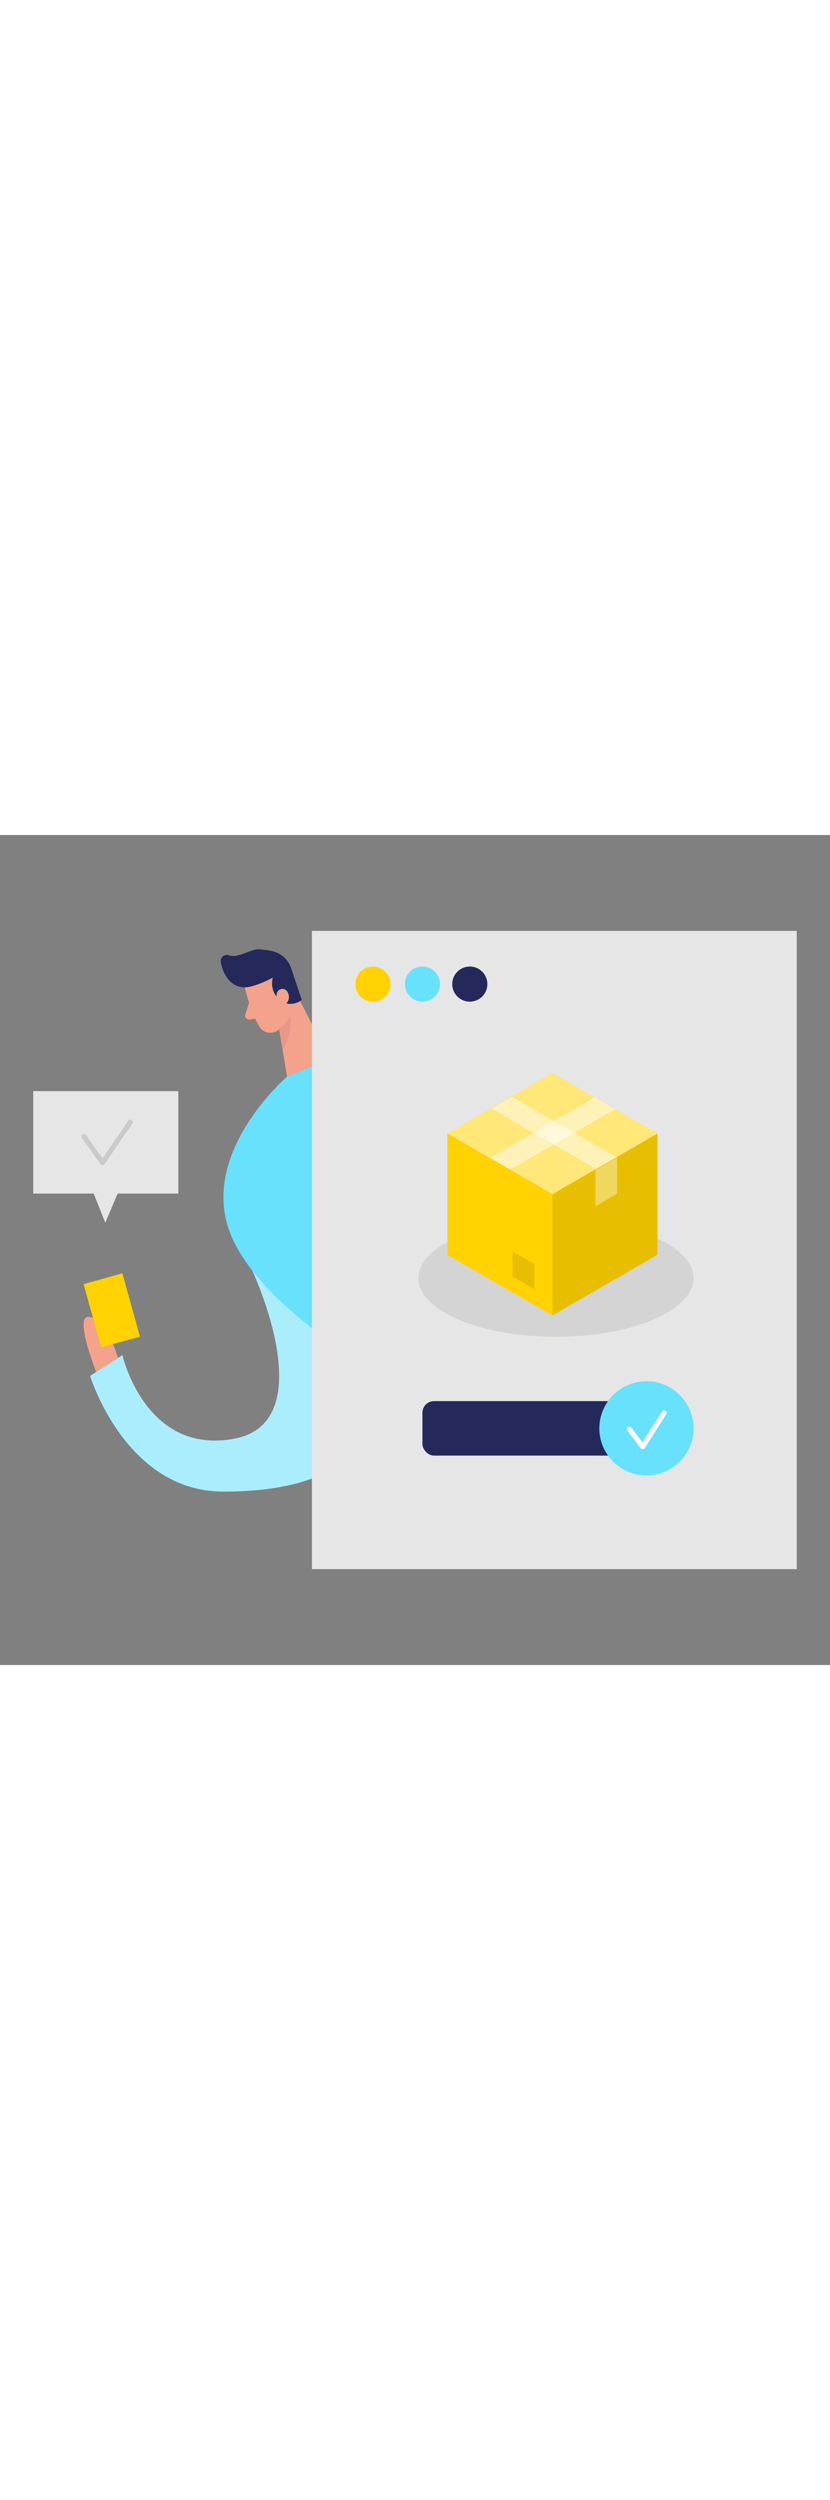 <svg id="_0270_order_confirmation" xmlns="http://www.w3.org/2000/svg" viewBox="0 0 500 500" data-imageid="order-confirmed-2-48" imageName="Order Confirmed 2" class="illustrations_image" style="width: 166px;"><rect x="0" y="0" width="500" height="500" fill="#808080" stroke="none"/><defs><style>.cls-1_order-confirmed-2-48{fill:#fff;}.cls-2_order-confirmed-2-48{fill:#f4a28c;}.cls-3_order-confirmed-2-48{opacity:.43;}.cls-3_order-confirmed-2-48,.cls-4_order-confirmed-2-48,.cls-5_order-confirmed-2-48,.cls-6_order-confirmed-2-48,.cls-7_order-confirmed-2-48,.cls-8_order-confirmed-2-48,.cls-9_order-confirmed-2-48{fill:none;}.cls-10_order-confirmed-2-48{fill:#a5a5a5;}.cls-4_order-confirmed-2-48{opacity:.37;}.cls-11_order-confirmed-2-48{fill:#ce8172;}.cls-5_order-confirmed-2-48{opacity:.44;}.cls-12_order-confirmed-2-48{fill:#e6e6e6;}.cls-6_order-confirmed-2-48{opacity:.09;}.cls-7_order-confirmed-2-48{opacity:.08;}.cls-8_order-confirmed-2-48{opacity:.47;}.cls-9_order-confirmed-2-48{opacity:.31;}.cls-13_order-confirmed-2-48{fill:#24285b;}.cls-14_order-confirmed-2-48{fill:#000001;}.cls-15_order-confirmed-2-48{fill:#ffd200;}.cls-16_order-confirmed-2-48{fill:#68e1fd;}</style></defs><g id="person_order-confirmed-2-48"><path class="cls-16_order-confirmed-2-48 targetColor" d="m151.99,262.4s42.83,91.19-10.86,101.27c-53.7,10.08-67.4-50.36-67.4-50.36l-19.42,12.52s21.21,69.75,80.29,69.69c59.08-.07,99.07-19.26,97.93-82.21-1.14-62.95-80.53-50.91-80.53-50.91Z" style="fill: rgb(104, 225, 253);"/><g class="cls-5_order-confirmed-2-48"><path class="cls-1_order-confirmed-2-48" d="m151.99,262.4s42.83,91.19-10.86,101.27c-53.7,10.08-67.4-50.36-67.4-50.36l-19.42,12.52s21.21,69.75,80.29,69.69c59.08-.07,99.07-19.26,97.93-82.21-1.14-62.95-80.53-50.91-80.53-50.91Z"/></g><path class="cls-16_order-confirmed-2-48 targetColor" d="m215.46,129.6l-17.03,5.33-25.52,10.64s-53.48,45.94-34.06,94.78c19.42,48.84,107.1,94.62,107.1,94.62l34.69-45.15-65.18-160.22Z" style="fill: rgb(104, 225, 253);"/><polygon class="cls-12_order-confirmed-2-48" points="53.3 208.11 63.44 233.57 74.16 208.11 53.3 208.11"/><path class="cls-2_order-confirmed-2-48" d="m147.46,91.77s3.36,14.9,8.87,23.76c2.24,3.59,7.04,4.71,10.6,2.42,4.42-2.84,9.58-7.96,8.75-16.16l.3-14.09s-.12-8.84-10.2-12.12c-10.08-3.28-20.82,7.23-18.31,16.2Z"/><polygon class="cls-2_order-confirmed-2-48" points="175.93 90.25 198.43 134.94 172.91 145.58 166.79 108.78 175.93 90.25"/><path class="cls-13_order-confirmed-2-48" d="m151.26,91.23c2.58-.68,7.24-2.18,13.08-5.31,0,0-2.53,7.78,4.24,13.31,6.77,5.53,13.19.14,13.19.14l-6.2-18.61c-1.63-5.48-6.12-9.65-11.72-10.82-2.29-.48-4.78-.88-7.21-1.06-6.07-.44-12.8,5.66-18.79,3.56-2.62-.92-5.28,1.33-4.83,4.07.97,5.95,4.84,14.57,13.52,15.23,1.59.12,3.17-.12,4.71-.52Z"/><path class="cls-2_order-confirmed-2-48" d="m166.89,99.29s-1.68-5.63,2.67-6.54c4.35-.91,6.82,7.22,1.34,9.8l-4.01-3.25Z"/><path class="cls-2_order-confirmed-2-48" d="m150.06,101.05l-2.27,6.9c-.56,1.7.84,3.41,2.62,3.19l5.9-.73-6.25-9.36Z"/><g class="cls-9_order-confirmed-2-48"><path class="cls-11_order-confirmed-2-48" d="m167.78,116.9s4.54-2.54,6.9-7.79c0,0,2.4,8.84-4.43,20.5l-2.47-12.71Z"/></g><path class="cls-2_order-confirmed-2-48" d="m71.03,315.04s-6.06-22.04-16.72-24.7c-10.66-2.67,3.65,33.13,3.65,33.13l13.07-8.43Z"/><rect class="cls-15_order-confirmed-2-48" x="55.2" y="266.56" width="24.27" height="39.56" transform="translate(-74.12 28.44) rotate(-15.51)"/><rect class="cls-12_order-confirmed-2-48" x="20.03" y="154.31" width="87.4" height="61.69"/><g class="cls-3_order-confirmed-2-48"><path class="cls-10_order-confirmed-2-48" d="m61.76,198.88c-.49,0-.94-.24-1.22-.63l-11.13-15.67c-.48-.68-.32-1.61.35-2.09.67-.48,1.61-.32,2.09.35l9.88,13.92,15.55-22.67c.47-.68,1.4-.86,2.09-.39.68.47.86,1.4.39,2.09l-16.77,24.45c-.28.4-.74.65-1.23.65h-.01Z"/></g></g><g id="order_order-confirmed-2-48"><g class="cls-4_order-confirmed-2-48"><polygon class="cls-1_order-confirmed-2-48" points="307.96 202.04 307.96 223.95 294.95 216.44 294.95 194.53 307.96 202.04"/></g><g id="order-2_order-confirmed-2-48"><rect class="cls-12_order-confirmed-2-48" x="187.91" y="57.76" width="292.06" height="384.47"/><g class="cls-7_order-confirmed-2-48"><ellipse class="cls-14_order-confirmed-2-48" cx="334.91" cy="266.92" rx="82.9" ry="35.36"/></g><circle class="cls-15_order-confirmed-2-48" cx="224.68" cy="89.81" r="10.58"/><circle class="cls-16_order-confirmed-2-48 targetColor" cx="254.48" cy="89.81" r="10.58" style="fill: rgb(104, 225, 253);"/><circle class="cls-13_order-confirmed-2-48" cx="283.01" cy="89.81" r="10.58"/><polygon class="cls-15_order-confirmed-2-48" points="396.09 179.81 332.82 143.29 269.55 179.81 269.55 252.87 332.82 289.4 396.09 252.87 396.09 179.81"/><rect class="cls-13_order-confirmed-2-48" x="254.48" y="341.02" width="123.53" height="32.82" rx="6.98" ry="6.98"/><circle class="cls-16_order-confirmed-2-48 targetColor" cx="389.43" cy="357.43" r="28.38" style="fill: rgb(104, 225, 253);"/><path class="cls-1_order-confirmed-2-48" d="m387.14,370.01c-.47,0-.91-.22-1.2-.6l-7.99-10.61c-.5-.66-.37-1.6.3-2.1.66-.5,1.6-.37,2.1.29l6.69,8.88,11.75-18.56c.44-.7,1.37-.91,2.07-.46.7.44.91,1.37.46,2.07l-12.91,20.39c-.26.42-.71.68-1.21.7-.02,0-.04,0-.06,0Z"/><g class="cls-8_order-confirmed-2-48"><polygon class="cls-1_order-confirmed-2-48" points="269.55 179.81 332.82 216.34 396.09 179.81 332.82 143.29 269.55 179.81"/></g><g class="cls-8_order-confirmed-2-48"><polygon class="cls-1_order-confirmed-2-48" points="295.2 194.4 307.54 201.52 370.6 165.1 358.26 157.97 295.2 194.4"/></g><g class="cls-6_order-confirmed-2-48"><polygon class="cls-14_order-confirmed-2-48" points="332.82 216.34 332.82 289.4 396.09 252.87 396.09 179.81 332.82 216.34"/></g><g class="cls-6_order-confirmed-2-48"><polygon class="cls-14_order-confirmed-2-48" points="321.82 258.47 321.82 273.49 308.82 265.98 308.82 250.96 321.82 258.47"/></g><g class="cls-8_order-confirmed-2-48"><polygon class="cls-1_order-confirmed-2-48" points="371.52 194.07 359.18 201.19 296.12 164.77 308.46 157.65 371.52 194.07"/></g><g class="cls-4_order-confirmed-2-48"><polygon class="cls-1_order-confirmed-2-48" points="358.76 201.71 358.76 223.62 371.76 216.11 371.76 194.2 358.76 201.71"/></g></g></g></svg>